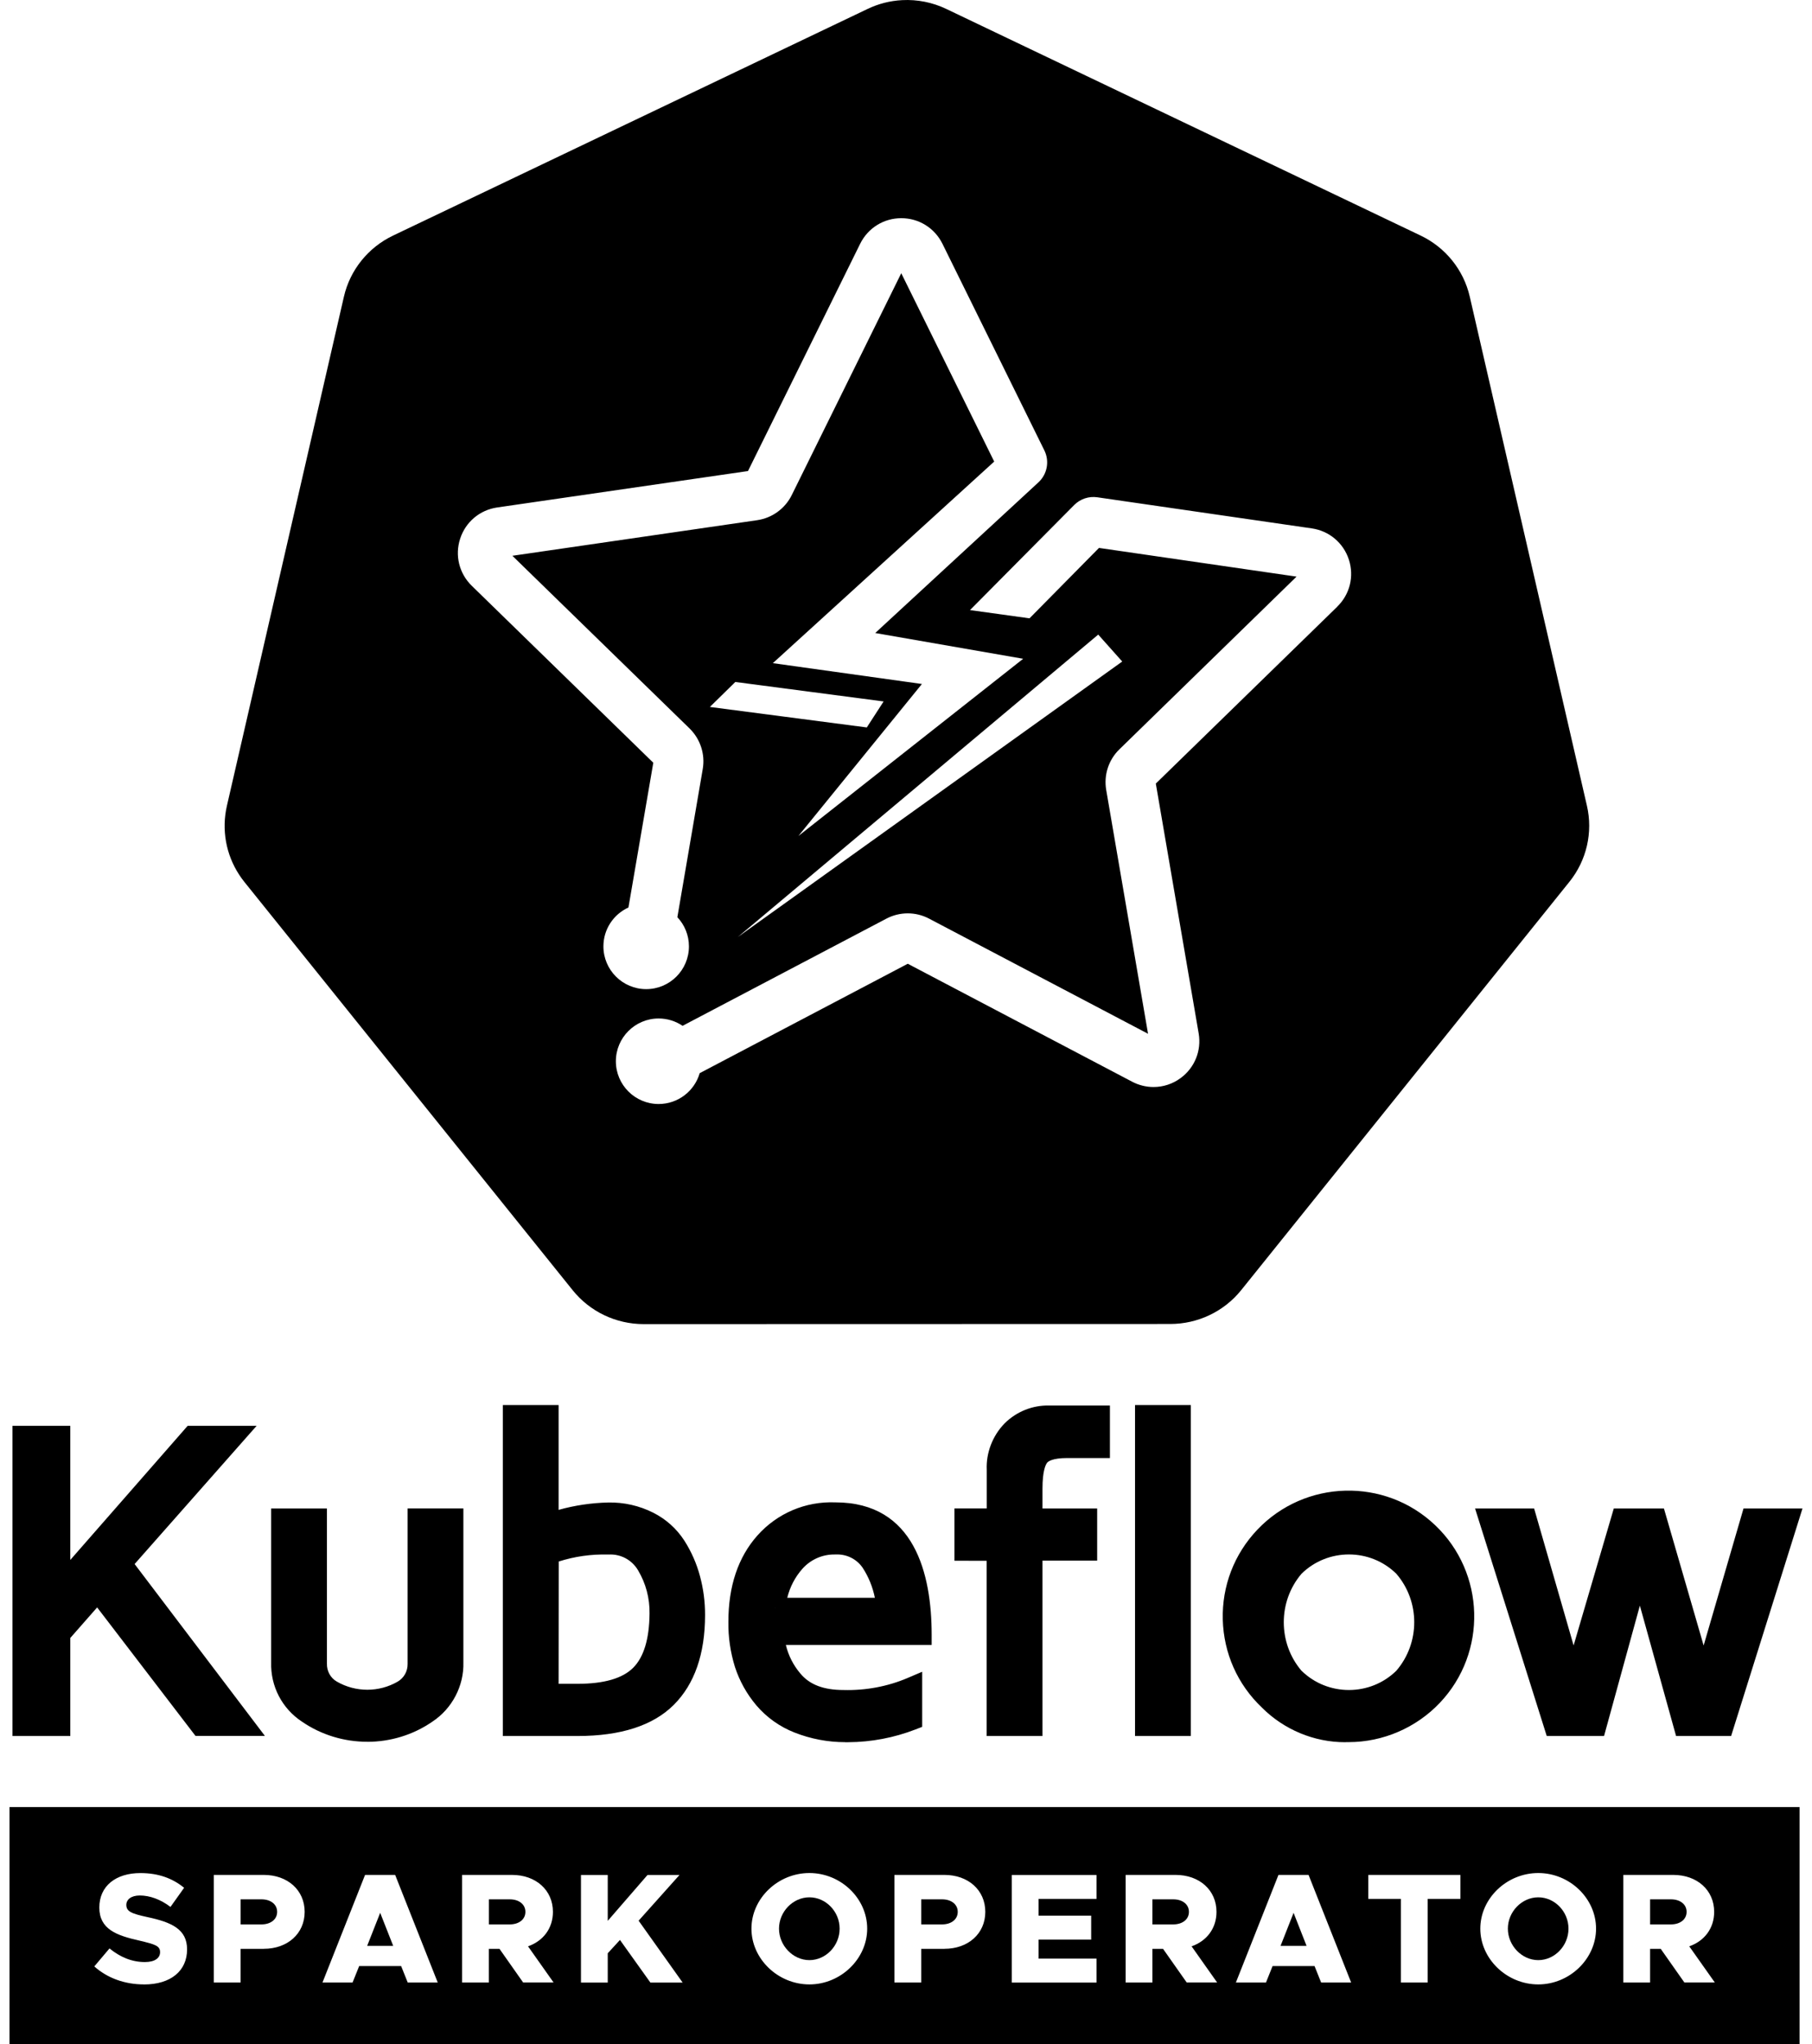 <?xml version="1.0" encoding="UTF-8"?>
<svg id="Layer_1" data-name="Layer 1" xmlns="http://www.w3.org/2000/svg" viewBox="0 0 414.85 468.03">
  <g>
    <g>
      <path d="M5.22,395.07v-66.27h8.49v34.64l30.31-34.64h9.47l-25.74,29.15,28.12,37.1h-9.96l-23.56-30.78-8.64,9.84v20.96H5.22ZM64.45,380.58v-32.87h8.04v33.14c-.07,2.55,1.26,4.93,3.48,6.2,5.04,2.91,11.24,2.91,16.28,0,2.2-1.28,3.52-3.66,3.45-6.2v-33.14h8.04v32.84c.14,4.67-2.16,9.08-6.07,11.65-8.19,5.63-19,5.63-27.19,0-3.89-2.57-6.17-6.96-6.02-11.62ZM117.49,395.07v-71.04h8.04v24.88c4.43-1.6,9.09-2.46,13.79-2.56,3.18-.07,6.33.65,9.18,2.09,2.52,1.26,4.65,3.17,6.19,5.53,1.48,2.31,2.59,4.84,3.3,7.49.72,2.69,1.09,5.47,1.08,8.26,0,8.32-2.16,14.63-6.48,18.93-4.32,4.3-11.14,6.44-20.45,6.42h-14.64ZM125.52,387.86h6.73c6.68,0,11.47-1.46,14.38-4.37s4.39-7.6,4.44-14.07c.07-3.91-.96-7.77-2.96-11.13-1.84-3.12-5.26-4.96-8.88-4.77-4.67-.12-9.31.65-13.69,2.28l-.03,32.05ZM169.14,371.3c0-7.61,2.02-13.67,6.05-18.2,4.05-4.54,9.91-7.03,15.98-6.79,13.17,0,19.76,9.3,19.77,27.91h-33.77c.28,3.85,1.79,7.52,4.29,10.46,2.56,3.07,6.45,4.6,11.69,4.59,5.36.16,10.69-.85,15.61-2.96v7.4c-4.66,1.8-9.6,2.74-14.59,2.77-3.9.09-7.77-.6-11.4-2.03-3.02-1.18-5.71-3.09-7.81-5.56-1.98-2.35-3.48-5.05-4.44-7.96-.97-3.11-1.44-6.36-1.39-9.62ZM177.45,368.16h25.54c-.25-3.75-1.46-7.38-3.51-10.54-1.87-2.72-5.02-4.28-8.32-4.11-3.5-.05-6.85,1.42-9.19,4.03-2.63,2.95-4.22,6.68-4.5,10.63h-.03Z"/>
      <path d="M193.48,398.85c-3.95,0-7.85-.74-11.57-2.2-3.37-1.32-6.4-3.47-8.75-6.23-2.19-2.6-3.83-5.54-4.89-8.76-1.05-3.39-1.56-6.86-1.51-10.37,0-8.16,2.24-14.81,6.65-19.76,4.53-5.09,11.03-7.85,17.84-7.58,18.19,0,22.04,16.46,22.05,30.28v2.37s-33.38,0-33.38,0c.58,2.41,1.71,4.64,3.34,6.56,2.11,2.53,5.32,3.75,9.84,3.75h.04c5.05.14,10.11-.81,14.69-2.77l3.3-1.41v12.61l-1.51.59c-4.94,1.91-10.13,2.9-15.43,2.93-.24,0-.47,0-.71,0ZM190.45,348.66c-5.21,0-10.06,2.17-13.49,6.01-3.62,4.06-5.45,9.65-5.45,16.63v.03c-.04,3.01.39,6,1.28,8.88.86,2.6,2.2,5.02,3.99,7.14,1.84,2.15,4.21,3.85,6.87,4.88,3.35,1.32,6.87,1.94,10.48,1.87,4.22-.02,8.33-.72,12.28-2.06v-2.33c-4.29,1.39-8.83,2.05-13.32,1.91-.02,0-.04,0-.06,0-5.85,0-10.38-1.83-13.38-5.44-2.83-3.33-4.51-7.42-4.83-11.81l-.19-2.54h33.91c-.8-23.18-13.2-23.18-17.36-23.18-.24,0-.49-.01-.73-.01ZM84.08,398.76c-5.24,0-10.48-1.54-14.95-4.61-4.56-3.01-7.21-8.1-7.05-13.6v-35.2h12.77v35.5c-.05,1.75.83,3.31,2.28,4.14,4.3,2.48,9.63,2.48,13.92,0,1.44-.84,2.31-2.4,2.27-4.08v-35.57s12.77,0,12.77,0v35.21c.16,5.39-2.57,10.64-7.14,13.63-4.44,3.06-9.66,4.59-14.88,4.59ZM66.82,350.08v30.57c-.12,3.86,1.73,7.44,4.96,9.57,7.37,5.07,17.21,5.07,24.54.03,3.24-2.13,5.16-5.8,5.04-9.62v-30.54h-3.3v30.77c.1,3.35-1.67,6.53-4.63,8.25-5.76,3.32-12.9,3.32-18.65,0-2.97-1.7-4.76-4.89-4.66-8.32v-30.7h-3.3ZM132.25,397.44s-.09,0-.13,0h-17v-75.77h12.77v24c3.7-1.04,7.51-1.6,11.37-1.69,3.57-.07,7.12.73,10.3,2.34,2.88,1.45,5.34,3.64,7.1,6.36,1.62,2.53,2.83,5.28,3.6,8.17.78,2.89,1.17,5.88,1.16,8.88,0,8.93-2.42,15.86-7.18,20.6-4.74,4.72-12.14,7.11-22,7.11ZM119.86,392.7h12.39c8.56,0,14.84-1.93,18.66-5.73,3.84-3.82,5.78-9.62,5.78-17.25,0-2.58-.33-5.15-1-7.64-.65-2.42-1.66-4.72-3.01-6.83-1.29-1.99-3.11-3.62-5.25-4.69-2.49-1.26-5.26-1.89-8.06-1.84-4.46.09-8.85.91-13.04,2.42l-3.17,1.14v-25.88h-3.3v66.3ZM16.09,397.44H2.86v-71.01h13.23v30.71l26.87-30.71h15.79l-27.93,31.64,29.83,39.35h-15.89l-22.52-29.42-6.15,7v22.43ZM7.59,392.7h3.76v-19.48l11.14-12.68,24.6,32.15h4.02l-26.41-34.85,23.54-26.67h-3.15l-33.75,38.58v-38.58h-3.76v61.54ZM132.26,390.23h-9.1l.03-36.07,1.54-.57c4.65-1.73,9.53-2.54,14.48-2.43,4.49-.2,8.67,2.06,10.95,5.93,2.22,3.73,3.36,8.01,3.29,12.37-.05,7.06-1.78,12.35-5.13,15.71-3.36,3.36-8.76,5.06-16.06,5.06ZM127.89,385.49h4.36c6,0,10.27-1.23,12.71-3.67,2.44-2.44,3.7-6.62,3.75-12.42.06-3.5-.85-6.91-2.63-9.9-1.4-2.38-3.97-3.76-6.72-3.61h-.09s-.09,0-.09,0c-3.84-.1-7.62.44-11.26,1.6l-.03,28ZM205.53,370.53h-28.08v-2.37l-2.33-.17c.32-4.44,2.13-8.72,5.09-12.03,2.78-3.1,6.77-4.83,10.91-4.82,4.12-.18,7.97,1.74,10.31,5.14,2.3,3.54,3.64,7.58,3.92,11.72l.17,2.53ZM180.24,365.8h20.06c-.49-2.44-1.43-4.78-2.8-6.88-1.38-2.01-3.7-3.17-6.22-3.04h-.07s-.07,0-.07,0c-2.84-.04-5.51,1.14-7.4,3.24-1.7,1.9-2.9,4.21-3.5,6.68Z"/>
    </g>
    <g>
      <path d="M220.88,354.95v-7.24h7.4v-11.23c-.15-3.33,1.09-6.57,3.42-8.95,2.23-2.23,5.27-3.45,8.42-3.37h11.63v7.28h-7.4c-3.27,0-5.43.67-6.47,1.98s-1.57,3.77-1.57,7.4v6.9h12.52v7.21h-12.52v40.15h-8.05v-40.11h-7.38ZM262.22,395.07v-71.04h8.04v71.04h-8.04ZM290.56,389.22c-10.59-10.04-11.04-26.77-.99-37.37,10.04-10.59,26.77-11.04,37.37-.99,10.59,10.04,11.04,26.77.99,37.37-4.98,5.25-11.89,8.23-19.12,8.24-6.83.23-13.44-2.4-18.25-7.25ZM296.25,358.66c-6.31,7.31-6.31,18.14,0,25.45,6.96,6.91,18.19,6.91,25.16,0,6.36-7.29,6.36-18.16,0-25.45-6.96-6.91-18.19-6.91-25.16,0h0ZM340.94,347.71h8.51l10.8,37.47,11-37.47h7.93l10.86,37.5,10.91-37.5h8.49l-14.86,47.36h-9.06l-10.11-36.38-9.99,36.38h-9.58l-14.92-47.36Z"/>
      <path d="M307.93,398.86c-7.07,0-13.98-2.87-19.03-7.94-5.57-5.29-8.74-12.43-8.95-20.11-.2-7.69,2.6-15,7.89-20.58,10.93-11.52,29.19-12.01,40.71-1.08,11.52,10.93,12.01,29.19,1.08,40.71-5.4,5.69-12.99,8.97-20.83,8.98-.29,0-.59.01-.88.01ZM308.76,345.99c-6.38,0-12.74,2.51-17.47,7.49-4.42,4.66-6.76,10.77-6.59,17.2.17,6.42,2.83,12.4,7.5,16.82l.05.05c4.33,4.37,10.35,6.76,16.48,6.55,6.63-.02,12.97-2.75,17.48-7.51,9.13-9.63,8.72-24.89-.9-34.02-4.65-4.41-10.6-6.59-16.55-6.59ZM396.33,397.44h-12.6l-8.29-29.85-8.2,29.85h-13.12l-16.41-52.09h13.52l9.04,31.36,9.2-31.36h11.48l9.09,31.37,9.13-31.37h13.5l-16.34,52.09ZM390.33,392.7h2.52l13.37-42.62h-3.49l-12.4,42.62ZM387.33,392.7h2.42l-12.35-42.62h-1.92l11.84,42.62ZM360.52,392.7h3.11l11.7-42.62h-2.31l-12.51,42.62ZM357.6,392.7h2.36l-12.29-42.62h-3.5l13.43,42.62ZM272.63,397.44h-12.77v-75.77h12.77v75.77ZM264.59,392.7h3.3v-66.3h-3.3v66.3ZM238.68,397.44h-12.79v-40.11l-7.38-.02v-11.97h7.4v-8.86c-.17-3.86,1.32-7.77,4.09-10.61,2.69-2.69,6.41-4.18,10.17-4.09h13.94s0,12.02,0,12.02h-9.77c-3.49,0-4.41.83-4.61,1.08-.32.41-1.06,1.8-1.06,5.94v4.53h12.52v11.94h-12.52v40.15ZM230.63,392.7h3.32v-40.15h12.52v-2.47h-12.52v-9.26c0-4.19.68-7.09,2.08-8.86,1.53-1.94,4.25-2.89,8.33-2.89h5.03v-2.55h-9.26c-2.57-.07-4.99.92-6.75,2.68-1.84,1.89-2.85,4.51-2.73,7.17v13.71s-7.4,0-7.4,0v2.51l7.38.02v40.1ZM308.83,391.64c-5.16,0-10.32-1.95-14.25-5.84l-.12-.13c-7.03-8.14-7.03-20.41,0-28.55l.12-.13c7.86-7.79,20.64-7.79,28.49,0l.12.13c7.1,8.14,7.1,20.42,0,28.57l-.12.13c-3.93,3.89-9.09,5.84-14.25,5.84ZM297.98,382.5c6,5.88,15.7,5.88,21.7,0,5.47-6.35,5.47-15.87,0-22.21-6-5.89-15.7-5.89-21.7,0-5.42,6.35-5.42,15.87,0,22.22Z"/>
    </g>
  </g>
  <g>
    <path d="M215.68,434.83h-4.77v5.74h4.77c2.12,0,3.59-1.15,3.59-2.87s-1.47-2.87-3.59-2.87Z"/>
    <path d="M268.61,434.83h-4.77v5.74h4.77c2.12,0,3.59-1.15,3.59-2.87s-1.47-2.87-3.59-2.87Z"/>
    <path d="M185.31,434.37c-3.77,0-6.96,3.3-6.96,7.17s3.19,7.21,6.96,7.21,6.92-3.3,6.92-7.21-3.16-7.17-6.92-7.17Z"/>
    <polygon points="293.18 445.48 299.13 445.48 296.16 437.92 293.18 445.48"/>
    <polygon points="84.06 445.48 90.02 445.48 87.04 437.92 84.06 445.48"/>
    <path d="M116.7,434.83h-4.77v5.74h4.77c2.12,0,3.59-1.15,3.59-2.87s-1.47-2.87-3.59-2.87Z"/>
    <path d="M59.86,434.83h-4.77v5.74h4.77c2.12,0,3.59-1.15,3.59-2.87s-1.47-2.87-3.59-2.87Z"/>
    <path d="M2.18,413.71v54.32h409.82v-54.32H2.18ZM32.96,454.31c-4.37,0-8.36-1.43-11.37-4.12l3.48-4.12c2.4,1.97,5.09,3.12,8.1,3.12,2.3,0,3.48-.93,3.48-2.26,0-1.47-1.15-1.79-4.73-2.65-5.27-1.18-9.18-2.62-9.18-7.57s3.8-7.89,9.4-7.89c4.16,0,7.39,1.22,10.01,3.37l-3.12,4.38c-2.26-1.72-4.73-2.62-7.03-2.62-1.97,0-3.08.93-3.08,2.15,0,1.51,1.18,2.01,4.84,2.8,5.52,1.18,9.07,2.76,9.07,7.39,0,4.95-3.77,8.03-9.86,8.03ZM60.39,446.17h-5.31v7.71h-6.13v-24.64h11.44c5.45,0,9.36,3.48,9.36,8.46s-3.91,8.46-9.36,8.46ZM93.35,453.88l-1.51-3.77h-9.61l-1.51,3.77h-6.89l9.75-24.64h6.89l9.75,24.64h-6.89ZM119.78,453.88l-5.42-7.71h-2.44v7.71h-6.13v-24.64h11.44c5.45,0,9.36,3.48,9.36,8.46,0,3.77-2.22,6.67-5.7,7.89l5.85,8.28h-6.96ZM148.9,453.88l-6.96-9.75-2.8,3.05v6.71h-6.13v-24.64h6.13v10.51l9.11-10.51h7.32l-9.36,10.47,10.08,14.17h-7.39ZM185.31,454.31c-7.21,0-13.27-5.85-13.27-12.77s6.06-12.73,13.27-12.73,13.23,5.81,13.23,12.73-6.06,12.77-13.23,12.77ZM216.22,446.17h-5.31v7.71h-6.13v-24.64h11.44c5.45,0,9.36,3.48,9.36,8.46s-3.91,8.46-9.36,8.46ZM251.04,434.73h-13.27v3.84h12.05v5.49h-12.05v4.34h13.27v5.49h-19.4v-24.64h19.4v5.49ZM271.7,453.88l-5.42-7.71h-2.44v7.71h-6.13v-24.64h11.44c5.45,0,9.36,3.48,9.36,8.46,0,3.77-2.22,6.67-5.7,7.89l5.85,8.28h-6.96ZM302.47,453.88l-1.51-3.77h-9.61l-1.51,3.77h-6.89l9.75-24.64h6.89l9.75,24.64h-6.89ZM334.35,434.73h-7.5v19.15h-6.13v-19.15h-7.46v-5.49h21.09v5.49ZM352.18,454.31c-7.21,0-13.27-5.85-13.27-12.77s6.06-12.73,13.27-12.73,13.23,5.81,13.23,12.73-6.06,12.77-13.23,12.77ZM385.64,453.88l-5.42-7.71h-2.44v7.71h-6.13v-24.64h11.44c5.45,0,9.36,3.48,9.36,8.46,0,3.77-2.22,6.67-5.7,7.89l5.85,8.28h-6.96Z"/>
    <path d="M382.55,434.83h-4.77v5.74h4.77c2.12,0,3.59-1.15,3.59-2.87s-1.47-2.87-3.59-2.87Z"/>
    <path d="M352.18,434.37c-3.77,0-6.96,3.3-6.96,7.17s3.19,7.21,6.96,7.21,6.92-3.3,6.92-7.21-3.16-7.17-6.92-7.17Z"/>
  </g>
  <path d="M363.32,184.47l-26.83-116.58c-1.41-6.11-5.55-11.24-11.24-13.96L216.63,2.04c-3.14-1.5-6.6-2.19-10.08-2.01-2.76.14-5.46.83-7.95,2.03l-108.62,51.88c-5.69,2.72-9.83,7.86-11.24,13.97l-26.79,116.57c-1.25,5.43-.24,11.13,2.82,15.8.37.56.76,1.11,1.18,1.63l75.17,93.48c3.94,4.9,9.92,7.75,16.24,7.75l120.56-.03c6.32,0,12.29-2.84,16.24-7.74l75.15-93.49c3.94-4.9,5.42-11.31,4.01-17.42ZM108,134.1c-2.88-2.82-3.9-6.94-2.65-10.77,1.24-3.83,4.49-6.57,8.47-7.15l57.43-8.34,25.68-52.03c1.79-3.62,5.4-5.86,9.42-5.86s7.63,2.24,9.42,5.86l21.17,42.92,2.16,4.38c1.22,2.47.67,5.45-1.36,7.32l-5.16,4.77-32.2,29.72,33.87,5.9-51.46,40.57,28.28-34.8-34.13-4.77,50.68-46.15-21.28-43.12-25.07,50.79c-1.53,3.1-4.49,5.25-7.91,5.75l-56.05,8.15,40.56,39.53c2.47,2.42,3.61,5.89,3.02,9.3l-5.81,33.91c1.64,1.75,2.65,4.09,2.65,6.68,0,5.41-4.39,9.79-9.79,9.79s-9.79-4.39-9.79-9.79c0-3.96,2.35-7.36,5.73-8.9l5.69-33.14-41.55-40.5ZM251.44,145.29l5.49,6.16-88.02,63.08,82.53-69.25ZM162.53,161.84l5.82-5.71,33.95,4.46-3.85,5.95-35.91-4.69ZM306.18,138.88l-41.56,40.51,9.81,57.19c.68,3.97-.92,7.9-4.18,10.27-1.81,1.32-3.95,2.01-6.16,2.01-1.69,0-3.38-.42-4.9-1.22l-51.36-27-47.64,25.05c-1.18,4.08-4.94,7.06-9.4,7.06-5.41,0-9.79-4.39-9.79-9.79s4.39-9.79,9.79-9.79c2.03,0,3.92.62,5.48,1.68l46.67-24.54c3.06-1.61,6.72-1.61,9.77,0l50.13,26.36-9.58-55.83c-.58-3.41.54-6.88,3.02-9.29l40.56-39.54-45.23-6.57-15.91,16.12-13.62-1.89,23.85-24.05c1.39-1.4,3.36-2.06,5.31-1.77l49.1,7.12c3.98.58,7.23,3.32,8.48,7.15,1.24,3.83.23,7.95-2.66,10.76Z"/>
</svg>